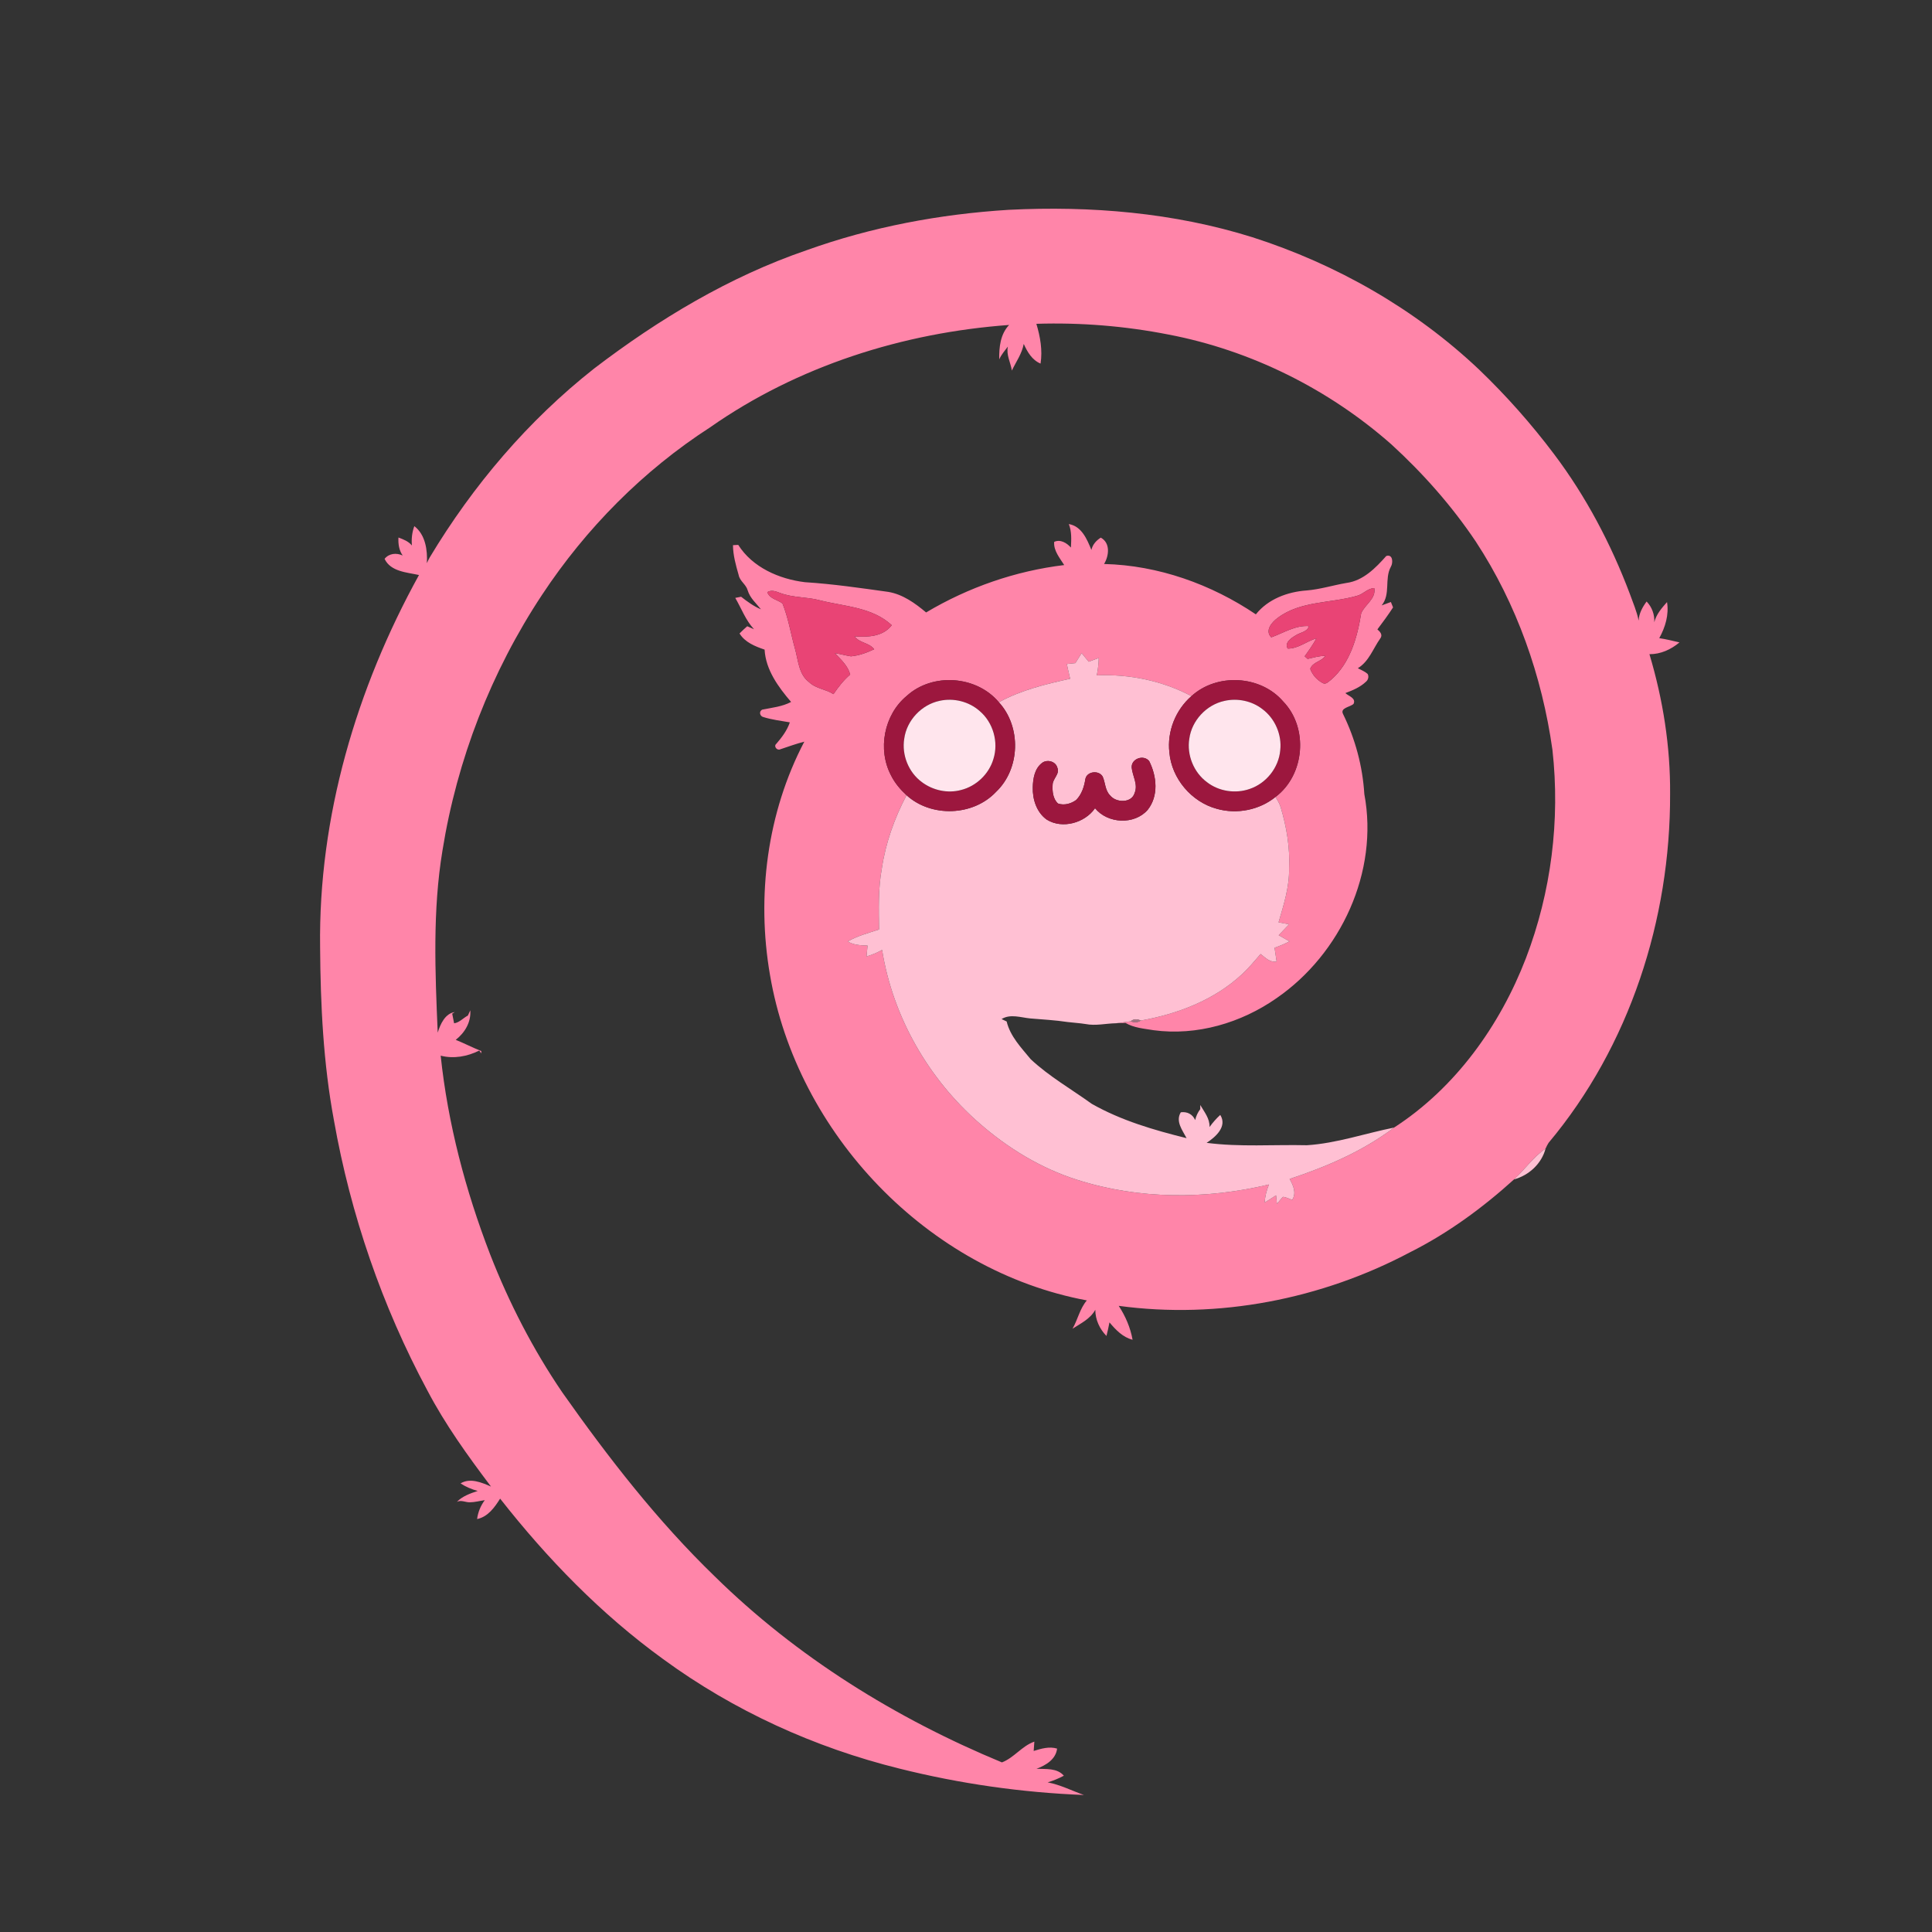 <?xml version="1.0" encoding="UTF-8" ?>
<!DOCTYPE svg PUBLIC "-//W3C//DTD SVG 1.1//EN" "http://www.w3.org/Graphics/SVG/1.1/DTD/svg11.dtd">
<svg width="881pt" height="881pt" viewBox="0 0 881 881" version="1.1" xmlns="http://www.w3.org/2000/svg">
<rect x="0" y="0" width="881" height="881" fill="#333333" stroke="none"/>
<g id="#ff85a9ff">
<path fill="#ff85a9" opacity="1.00" d=" M 367.82 114.10 C 397.43 103.46 428.61 97.63 459.97 95.68 C 497.33 93.80 535.26 96.95 571.07 108.17 C 609.38 120.44 645.25 140.85 674.50 168.56 C 686.89 180.45 698.32 193.35 708.65 207.07 C 723.26 226.44 734.66 248.12 743.21 270.79 C 744.64 274.83 746.40 278.78 747.23 283.00 C 747.37 279.73 748.97 276.87 750.86 274.29 C 753.30 276.83 754.55 280.21 754.36 283.74 C 755.27 280.10 757.76 277.28 760.17 274.55 C 761.10 280.33 759.40 285.98 756.63 291.00 C 759.74 291.46 762.79 292.23 765.85 292.94 C 761.99 296.16 757.26 298.36 752.15 298.31 C 758.33 318.96 761.73 340.43 761.57 362.01 C 761.77 419.17 743.10 477.08 706.17 521.12 C 705.64 521.96 705.18 522.84 704.79 523.76 L 704.78 523.77 C 699.23 527.59 695.36 533.26 690.43 537.79 C 676.09 550.77 660.36 562.31 643.04 571.01 C 602.64 592.46 555.57 601.64 510.14 595.47 C 513.22 600.17 515.47 605.39 516.46 610.93 C 512.00 609.81 508.77 606.40 505.92 603.01 C 505.55 605.09 505.06 607.15 504.55 609.20 C 501.42 606.00 499.47 601.79 499.46 597.27 C 497.19 601.42 492.86 603.45 489.07 605.91 C 491.48 601.72 492.38 596.77 495.60 592.99 C 423.06 579.48 363.41 516.96 351.11 444.53 C 344.92 408.68 349.80 370.55 366.77 338.20 C 363.05 339.16 359.45 340.47 355.82 341.68 C 354.36 342.42 352.59 340.28 354.04 339.14 C 356.55 336.21 358.91 333.11 360.17 329.40 C 356.12 328.69 352.01 328.21 348.09 326.98 C 346.44 326.60 345.96 324.34 347.62 323.59 C 352.05 322.69 356.68 322.25 360.74 320.09 C 354.94 313.33 349.16 305.42 348.66 296.23 C 344.35 294.75 339.72 292.93 337.23 288.86 C 338.36 287.72 339.53 286.62 340.74 285.57 C 341.52 285.91 343.06 286.59 343.83 286.93 C 339.98 282.80 338.09 277.43 335.28 272.64 C 335.94 272.51 337.28 272.25 337.95 272.12 C 340.77 274.32 343.67 276.46 347.00 277.85 C 344.79 275.08 341.96 272.67 340.93 269.15 C 340.18 266.45 337.35 265.01 336.83 262.21 C 335.56 257.77 334.28 253.25 334.24 248.60 C 334.84 248.57 336.04 248.50 336.64 248.47 C 343.13 258.74 355.32 264.06 367.03 265.48 C 379.79 266.29 392.45 268.14 405.10 269.91 C 411.72 271.04 417.28 275.06 422.31 279.28 C 441.53 267.84 463.06 260.34 485.28 257.67 C 483.28 254.45 480.37 251.11 480.71 247.10 C 483.54 245.79 486.48 247.60 488.34 249.69 C 488.53 246.08 488.76 242.40 487.38 238.97 C 493.24 239.95 495.69 245.90 497.68 250.77 C 498.23 248.32 499.88 246.48 501.96 245.16 C 506.42 247.60 505.73 253.43 503.46 257.18 C 528.16 257.77 552.27 266.40 572.68 280.15 C 578.21 273.17 587.17 269.86 595.83 269.25 C 602.01 268.75 607.94 266.85 614.03 265.82 C 621.62 264.81 627.30 258.99 632.14 253.54 C 635.17 252.55 635.34 256.63 634.23 258.46 C 631.21 264.00 634.25 270.94 630.04 276.07 C 631.43 275.53 632.83 275.01 634.25 274.52 C 634.50 275.13 634.99 276.37 635.24 276.98 C 633.02 280.42 630.56 283.72 628.10 287.01 C 629.37 288.07 630.64 289.51 629.40 291.15 C 626.13 295.76 624.26 301.63 619.18 304.71 C 620.68 305.51 622.32 306.15 623.63 307.29 C 624.32 308.44 623.91 310.06 622.87 310.88 C 620.25 313.38 616.83 314.79 613.49 316.05 C 614.97 317.45 618.46 318.32 617.23 320.97 C 615.70 322.45 610.98 322.74 612.43 325.59 C 618.03 336.99 621.36 349.43 622.14 362.10 C 628.81 397.52 611.44 434.95 582.13 455.16 C 565.97 466.47 545.75 472.44 526.05 469.78 C 521.72 469.05 517.06 468.73 513.22 466.45 C 511.75 466.49 510.27 466.54 508.81 466.61 C 511.10 466.38 513.37 466.03 515.65 465.70 C 517.11 466.36 518.82 466.35 520.16 465.38 C 536.94 462.42 553.70 456.03 566.34 444.28 C 569.43 441.43 572.10 438.19 574.85 435.02 C 576.98 436.71 579.16 439.02 582.14 438.45 C 581.82 436.35 581.51 434.26 581.20 432.18 C 583.53 431.38 585.82 430.42 588.00 429.26 C 586.36 428.30 584.73 427.38 583.09 426.46 C 584.65 424.79 586.22 423.13 587.82 421.49 C 586.21 421.19 584.61 420.89 583.03 420.59 C 585.38 412.57 587.99 404.45 587.83 395.98 C 588.29 386.52 586.68 377.12 583.98 368.08 C 583.45 366.40 582.54 364.90 581.66 363.40 C 595.01 353.36 596.76 331.87 585.12 319.86 C 574.84 307.90 554.93 306.82 543.31 317.43 C 530.07 310.44 515.06 307.31 500.13 307.97 C 500.68 305.36 500.96 302.70 501.05 300.04 C 499.51 300.60 497.98 301.17 496.45 301.75 C 495.37 300.44 494.30 299.13 493.22 297.83 C 492.26 299.34 491.31 300.86 490.37 302.39 C 489.07 302.52 487.77 302.65 486.48 302.79 C 486.95 305.03 487.45 307.28 487.99 309.51 C 476.84 311.97 465.57 314.68 455.49 320.23 C 445.30 308.06 425.22 306.63 413.48 317.33 C 403.09 325.90 400.05 341.78 406.34 353.64 C 408.05 357.07 410.57 360.04 413.39 362.63 C 407.89 373.07 403.86 384.32 402.12 396.02 C 400.42 405.20 400.73 414.56 400.85 423.85 C 396.02 425.46 391.03 426.73 386.59 429.31 C 389.30 430.98 392.51 431.08 395.60 431.19 C 395.44 432.84 395.29 434.48 395.15 436.14 C 397.62 435.42 399.99 434.42 402.24 433.17 C 407.13 463.74 423.43 492.05 446.73 512.31 C 459.69 523.61 474.68 532.77 491.13 537.97 C 519.35 547.01 549.98 546.98 578.67 540.13 C 577.56 542.75 576.87 545.52 576.68 548.37 C 578.44 547.31 580.17 546.20 581.89 545.07 C 582.02 546.37 582.15 547.68 582.30 549.00 C 583.18 547.90 584.05 546.78 585.05 545.78 C 586.52 545.91 587.86 546.66 589.25 547.15 C 591.29 543.97 589.71 540.54 588.07 537.60 C 604.89 532.05 621.49 524.91 635.69 514.18 C 663.65 496.11 683.98 467.73 695.85 436.89 C 707.36 406.80 711.49 373.98 707.92 341.96 C 703.20 308.34 691.65 275.45 672.99 246.99 C 662.05 230.68 648.95 215.89 634.48 202.64 C 605.82 177.37 570.37 159.73 532.83 152.55 C 513.01 148.66 492.78 147.02 472.59 147.66 C 474.35 153.52 475.46 159.68 474.50 165.80 C 470.61 164.17 468.48 160.48 466.83 156.83 C 466.01 161.31 463.32 164.96 461.41 168.98 C 460.87 165.30 458.78 161.90 459.59 158.04 C 458.18 159.92 456.60 161.70 455.65 163.88 C 455.56 158.34 456.14 152.41 460.16 148.18 C 411.74 151.70 363.72 166.90 323.79 194.88 C 293.27 214.59 267.20 240.94 247.19 271.23 C 223.97 306.29 208.42 346.39 201.76 387.89 C 197.23 415.32 198.42 443.25 199.60 470.90 C 200.75 467.08 203.00 462.09 207.37 461.52 L 206.21 462.25 C 206.43 463.34 206.86 465.52 207.07 466.62 C 209.41 466.36 211.26 464.18 213.37 463.09 C 213.64 462.49 214.18 461.30 214.45 460.71 C 214.85 466.12 211.97 470.92 207.82 474.17 C 211.76 475.77 215.54 477.73 219.48 479.29 C 219.47 479.56 219.44 480.09 219.43 480.36 L 218.55 479.06 C 213.11 481.77 206.91 482.92 200.95 481.39 C 204.23 512.41 212.26 542.83 223.47 571.91 C 232.09 594.02 243.02 615.27 256.38 634.90 C 277.34 664.63 299.76 693.53 325.95 718.86 C 363.32 755.59 408.60 783.66 456.89 803.66 C 462.48 801.50 465.98 796.17 471.67 794.19 C 471.57 795.60 471.47 797.01 471.36 798.44 C 474.80 797.39 478.45 796.27 482.04 797.37 C 481.47 802.28 476.87 805.02 472.64 806.57 C 476.88 806.76 482.04 806.14 485.12 809.73 C 482.77 810.99 480.30 812.00 477.75 812.76 C 483.50 813.86 488.77 816.57 494.27 818.52 C 465.91 817.42 437.65 813.37 410.12 806.48 C 371.49 796.92 334.60 780.13 302.45 756.60 C 274.15 736.11 249.58 710.82 228.06 683.38 C 225.53 687.39 222.50 691.67 217.56 692.70 C 217.96 689.57 219.17 686.61 221.06 684.08 C 218.78 684.41 216.53 685.03 214.22 685.06 C 212.25 685.10 210.21 683.85 208.34 684.88 C 210.79 682.28 214.49 680.99 217.84 679.87 C 215.07 679.14 212.42 678.01 210.02 676.44 C 214.32 673.77 219.70 676.03 223.90 677.88 C 213.33 663.89 203.02 649.58 194.86 634.02 C 174.24 595.62 159.88 553.86 152.29 510.96 C 147.43 484.93 146.15 458.40 145.97 431.95 C 145.16 372.60 162.52 313.94 191.06 262.21 C 185.50 260.98 178.16 260.70 175.37 254.84 C 177.41 252.30 180.78 252.01 183.62 253.31 C 181.95 250.90 181.53 247.98 181.70 245.11 C 183.94 245.95 186.26 246.83 187.83 248.74 C 187.56 245.75 187.89 242.75 188.93 239.92 C 193.99 243.79 195.01 250.86 194.65 256.82 C 195.04 255.92 195.47 255.05 195.95 254.20 C 215.65 221.39 240.86 191.72 270.98 168.01 C 300.43 145.52 332.64 126.15 367.82 114.10 M 618.73 271.71 C 606.77 275.15 593.04 273.92 582.66 281.74 C 579.98 283.68 576.62 287.57 579.70 290.63 C 585.31 288.62 590.66 285.07 596.86 285.51 C 596.16 288.24 592.76 288.36 590.75 289.80 C 588.76 290.94 585.58 293.15 587.21 295.76 C 591.99 295.83 595.84 292.39 600.29 291.10 C 598.72 293.96 596.84 296.63 594.94 299.27 C 595.28 299.57 595.95 300.16 596.29 300.46 C 598.94 299.90 601.56 299.02 604.32 299.12 C 602.58 301.70 598.59 301.83 597.47 305.00 C 598.49 307.85 600.72 310.28 603.44 311.61 C 604.85 312.12 605.93 310.67 606.98 309.97 C 615.68 302.43 618.94 290.64 620.70 279.69 C 622.34 275.67 627.58 273.07 626.67 268.18 C 623.59 268.24 621.61 271.03 618.73 271.71 M 349.87 270.03 C 351.03 273.10 354.47 273.45 356.81 275.17 C 359.46 281.76 360.58 288.87 362.48 295.70 C 364.02 300.99 364.13 307.48 368.95 311.07 C 372.01 314.06 376.57 314.23 380.07 316.53 C 382.28 313.28 384.70 310.15 387.70 307.58 C 386.59 303.53 383.48 300.77 380.71 297.85 C 383.18 298.19 385.57 298.92 388.04 299.29 C 391.75 298.94 395.29 297.64 398.64 296.06 C 396.36 293.01 391.78 293.24 389.72 290.17 C 395.67 290.63 402.72 290.32 406.64 285.09 C 397.80 276.86 385.18 276.58 374.07 273.79 C 368.00 272.11 361.50 272.64 355.59 270.34 C 353.73 269.63 351.72 268.87 349.87 270.03 Z" />
</g>
<g id="#e94475ff">
<path fill="#e94475" opacity="1.00" d=" M 618.73 271.71 C 621.61 271.03 623.59 268.24 626.67 268.18 C 627.58 273.07 622.34 275.67 620.70 279.69 C 618.94 290.64 615.68 302.43 606.98 309.97 C 605.93 310.67 604.85 312.12 603.44 311.61 C 600.72 310.28 598.49 307.85 597.47 305.00 C 598.59 301.83 602.58 301.70 604.32 299.12 C 601.56 299.02 598.94 299.90 596.29 300.46 C 595.95 300.16 595.28 299.57 594.94 299.27 C 596.84 296.63 598.72 293.96 600.29 291.10 C 595.84 292.39 591.99 295.83 587.21 295.76 C 585.58 293.15 588.76 290.94 590.75 289.80 C 592.76 288.36 596.16 288.24 596.86 285.51 C 590.66 285.07 585.31 288.62 579.70 290.63 C 576.62 287.57 579.98 283.68 582.66 281.74 C 593.04 273.92 606.77 275.15 618.73 271.71 Z" />
<path fill="#e94475" opacity="1.00" d=" M 349.87 270.03 C 351.72 268.87 353.73 269.63 355.59 270.34 C 361.50 272.64 368.00 272.11 374.07 273.79 C 385.18 276.58 397.80 276.86 406.64 285.09 C 402.72 290.32 395.67 290.63 389.72 290.17 C 391.78 293.24 396.36 293.01 398.64 296.06 C 395.29 297.64 391.75 298.94 388.04 299.29 C 385.57 298.92 383.18 298.19 380.71 297.85 C 383.48 300.77 386.59 303.53 387.70 307.58 C 384.70 310.15 382.28 313.28 380.07 316.53 C 376.57 314.23 372.01 314.06 368.95 311.07 C 364.13 307.48 364.02 300.99 362.48 295.70 C 360.58 288.87 359.46 281.76 356.81 275.17 C 354.47 273.45 351.03 273.10 349.87 270.03 Z" />
</g>
<g id="#ffc0d3ff">
<path fill="#ffc0d3" opacity="1.00" d=" M 493.22 297.83 C 494.30 299.13 495.37 300.44 496.45 301.75 C 497.98 301.17 499.51 300.60 501.05 300.04 C 500.96 302.70 500.68 305.36 500.13 307.97 C 515.06 307.31 530.07 310.44 543.31 317.43 C 536.06 323.72 532.14 333.55 533.24 343.11 C 534.28 355.05 543.35 365.73 554.92 368.83 C 564.03 371.42 574.30 369.38 581.66 363.40 C 582.54 364.90 583.45 366.40 583.98 368.08 C 586.68 377.12 588.29 386.52 587.83 395.98 C 587.99 404.45 585.38 412.57 583.03 420.59 C 584.61 420.89 586.21 421.19 587.82 421.49 C 586.22 423.13 584.65 424.79 583.09 426.46 C 584.73 427.38 586.36 428.30 588.00 429.26 C 585.82 430.42 583.53 431.38 581.20 432.18 C 581.51 434.26 581.82 436.35 582.14 438.45 C 579.16 439.02 576.98 436.71 574.85 435.02 C 572.10 438.19 569.43 441.43 566.34 444.28 C 553.70 456.03 536.94 462.42 520.16 465.38 C 518.70 464.59 516.91 464.52 515.65 465.70 C 513.37 466.03 511.10 466.38 508.81 466.61 C 504.21 466.70 499.59 467.87 495.01 466.96 C 492.30 466.52 489.56 466.39 486.85 466.05 C 481.20 465.18 475.47 464.90 469.78 464.41 C 465.44 463.99 460.78 462.23 456.72 464.69 C 457.49 465.05 458.26 465.42 459.04 465.80 C 460.66 472.59 465.72 477.79 470.02 483.02 C 478.44 490.89 488.53 496.64 497.84 503.35 C 511.25 510.96 526.20 515.32 541.09 519.01 C 539.21 515.40 535.93 511.33 538.45 507.21 C 541.32 506.81 543.84 508.08 545.01 510.76 C 545.41 508.93 546.20 507.25 547.33 505.77 C 547.33 505.30 547.33 504.35 547.33 503.88 C 549.15 507.07 551.69 509.99 551.56 513.93 C 552.99 511.92 554.62 510.08 556.44 508.41 C 559.77 513.69 554.28 518.50 550.22 521.14 C 565.38 523.12 580.72 521.88 595.96 522.23 C 609.50 521.37 622.45 516.83 635.69 514.18 C 621.49 524.91 604.89 532.05 588.07 537.60 C 589.71 540.54 591.29 543.97 589.25 547.15 C 587.86 546.66 586.52 545.91 585.05 545.78 C 584.05 546.78 583.18 547.90 582.30 549.00 C 582.15 547.68 582.02 546.37 581.89 545.07 C 580.17 546.20 578.44 547.31 576.68 548.37 C 576.87 545.52 577.56 542.75 578.67 540.13 C 549.98 546.98 519.35 547.01 491.13 537.97 C 474.68 532.77 459.69 523.61 446.73 512.31 C 423.43 492.05 407.13 463.74 402.24 433.17 C 399.99 434.42 397.62 435.42 395.15 436.14 C 395.29 434.48 395.44 432.84 395.60 431.19 C 392.51 431.08 389.30 430.98 386.59 429.31 C 391.03 426.73 396.02 425.46 400.85 423.85 C 400.73 414.56 400.42 405.20 402.12 396.02 C 403.86 384.32 407.89 373.07 413.39 362.63 C 424.65 372.84 443.72 372.20 454.18 361.12 C 465.27 350.60 465.81 331.46 455.49 320.23 C 465.57 314.68 476.84 311.97 487.99 309.51 C 487.45 307.28 486.95 305.03 486.48 302.79 C 487.77 302.65 489.07 302.52 490.37 302.39 C 491.31 300.86 492.26 299.34 493.22 297.83 M 516.05 349.97 C 516.40 353.85 519.04 357.62 517.41 361.57 C 516.04 366.32 508.98 366.14 506.24 362.74 C 503.91 360.44 504.07 356.97 502.84 354.15 C 501.15 351.12 495.72 351.66 494.95 355.14 C 494.41 358.65 493.30 362.21 490.74 364.79 C 488.43 366.50 485.24 367.39 482.46 366.41 C 480.15 364.31 479.81 360.84 480.00 357.90 C 479.99 355.08 483.43 352.95 482.15 350.05 C 481.36 347.05 477.23 346.09 474.99 348.05 C 471.75 350.64 471.04 355.11 470.95 359.01 C 470.79 364.49 472.71 370.48 477.34 373.76 C 484.43 378.16 494.71 375.27 499.34 368.55 C 505.09 375.62 517.21 376.26 523.31 369.35 C 528.43 362.97 527.51 353.97 524.04 347.07 C 521.56 343.96 515.83 345.92 516.05 349.97 Z" />
<path fill="#ffc0d3" opacity="1.00" d=" M 690.43 537.79 C 695.36 533.26 699.23 527.59 704.78 523.77 C 703.01 530.61 697.19 535.99 690.43 537.79 Z" />
</g>
<g id="#9c173eff">
<path fill="#9c173e" opacity="1.00" d=" M 413.48 317.33 C 425.22 306.63 445.30 308.06 455.49 320.23 C 465.81 331.46 465.27 350.60 454.18 361.12 C 443.72 372.20 424.65 372.84 413.39 362.63 C 410.57 360.04 408.05 357.07 406.34 353.64 C 400.05 341.78 403.09 325.90 413.48 317.33 M 428.44 319.59 C 420.21 321.33 413.47 328.49 412.34 336.84 C 411.14 344.25 414.30 352.20 420.38 356.64 C 425.39 360.41 432.10 361.88 438.20 360.25 C 445.16 358.53 451.00 352.95 453.01 346.07 C 455.42 338.40 452.89 329.46 446.75 324.25 C 441.85 319.88 434.83 318.15 428.44 319.59 Z" />
<path fill="#9c173e" opacity="1.00" d=" M 543.31 317.43 C 554.93 306.82 574.84 307.90 585.12 319.86 C 596.76 331.87 595.01 353.36 581.66 363.40 C 574.30 369.38 564.03 371.42 554.92 368.83 C 543.35 365.73 534.28 355.05 533.24 343.11 C 532.14 333.55 536.06 323.72 543.31 317.43 M 558.42 319.60 C 550.17 321.34 543.44 328.54 542.33 336.90 C 541.15 344.30 544.34 352.19 550.36 356.65 C 555.80 360.89 563.42 362.03 569.90 359.74 C 577.41 357.21 583.11 350.04 583.79 342.13 C 584.60 335.01 581.39 327.61 575.63 323.34 C 570.83 319.61 564.33 318.27 558.42 319.60 Z" />
<path fill="#9c173e" opacity="1.00" d=" M 516.05 349.97 C 515.83 345.92 521.56 343.96 524.04 347.07 C 527.51 353.97 528.43 362.97 523.31 369.35 C 517.21 376.26 505.09 375.62 499.34 368.55 C 494.71 375.27 484.43 378.16 477.34 373.76 C 472.71 370.48 470.79 364.49 470.95 359.01 C 471.04 355.11 471.75 350.64 474.99 348.05 C 477.23 346.09 481.36 347.05 482.15 350.05 C 483.43 352.95 479.99 355.08 480.00 357.90 C 479.81 360.84 480.15 364.31 482.46 366.41 C 485.24 367.39 488.43 366.50 490.74 364.79 C 493.30 362.21 494.41 358.65 494.95 355.14 C 495.72 351.66 501.15 351.12 502.84 354.15 C 504.07 356.97 503.91 360.44 506.24 362.74 C 508.98 366.14 516.04 366.32 517.41 361.57 C 519.04 357.62 516.40 353.85 516.05 349.97 Z" />
</g>
<g id="#ffe5edff">
<path fill="#ffe5ed" opacity="1.00" d=" M 428.44 319.59 C 434.83 318.15 441.85 319.88 446.75 324.25 C 452.89 329.46 455.42 338.40 453.01 346.07 C 451.00 352.95 445.16 358.53 438.20 360.25 C 432.10 361.88 425.39 360.41 420.38 356.64 C 414.30 352.20 411.14 344.25 412.34 336.84 C 413.47 328.49 420.21 321.33 428.44 319.59 Z" />
<path fill="#ffe5ed" opacity="1.00" d=" M 558.42 319.60 C 564.33 318.27 570.83 319.61 575.63 323.34 C 581.39 327.61 584.60 335.01 583.79 342.13 C 583.11 350.04 577.41 357.21 569.90 359.74 C 563.42 362.03 555.80 360.89 550.36 356.65 C 544.34 352.19 541.15 344.30 542.33 336.90 C 543.44 328.54 550.17 321.34 558.42 319.60 Z" />
</g>
<g id="#c6879bc7">
<path fill="#c6879b" opacity="0.78" d=" M 515.65 465.70 C 516.91 464.52 518.70 464.59 520.16 465.38 C 518.82 466.35 517.11 466.36 515.65 465.70 Z" />
</g>
</svg>
